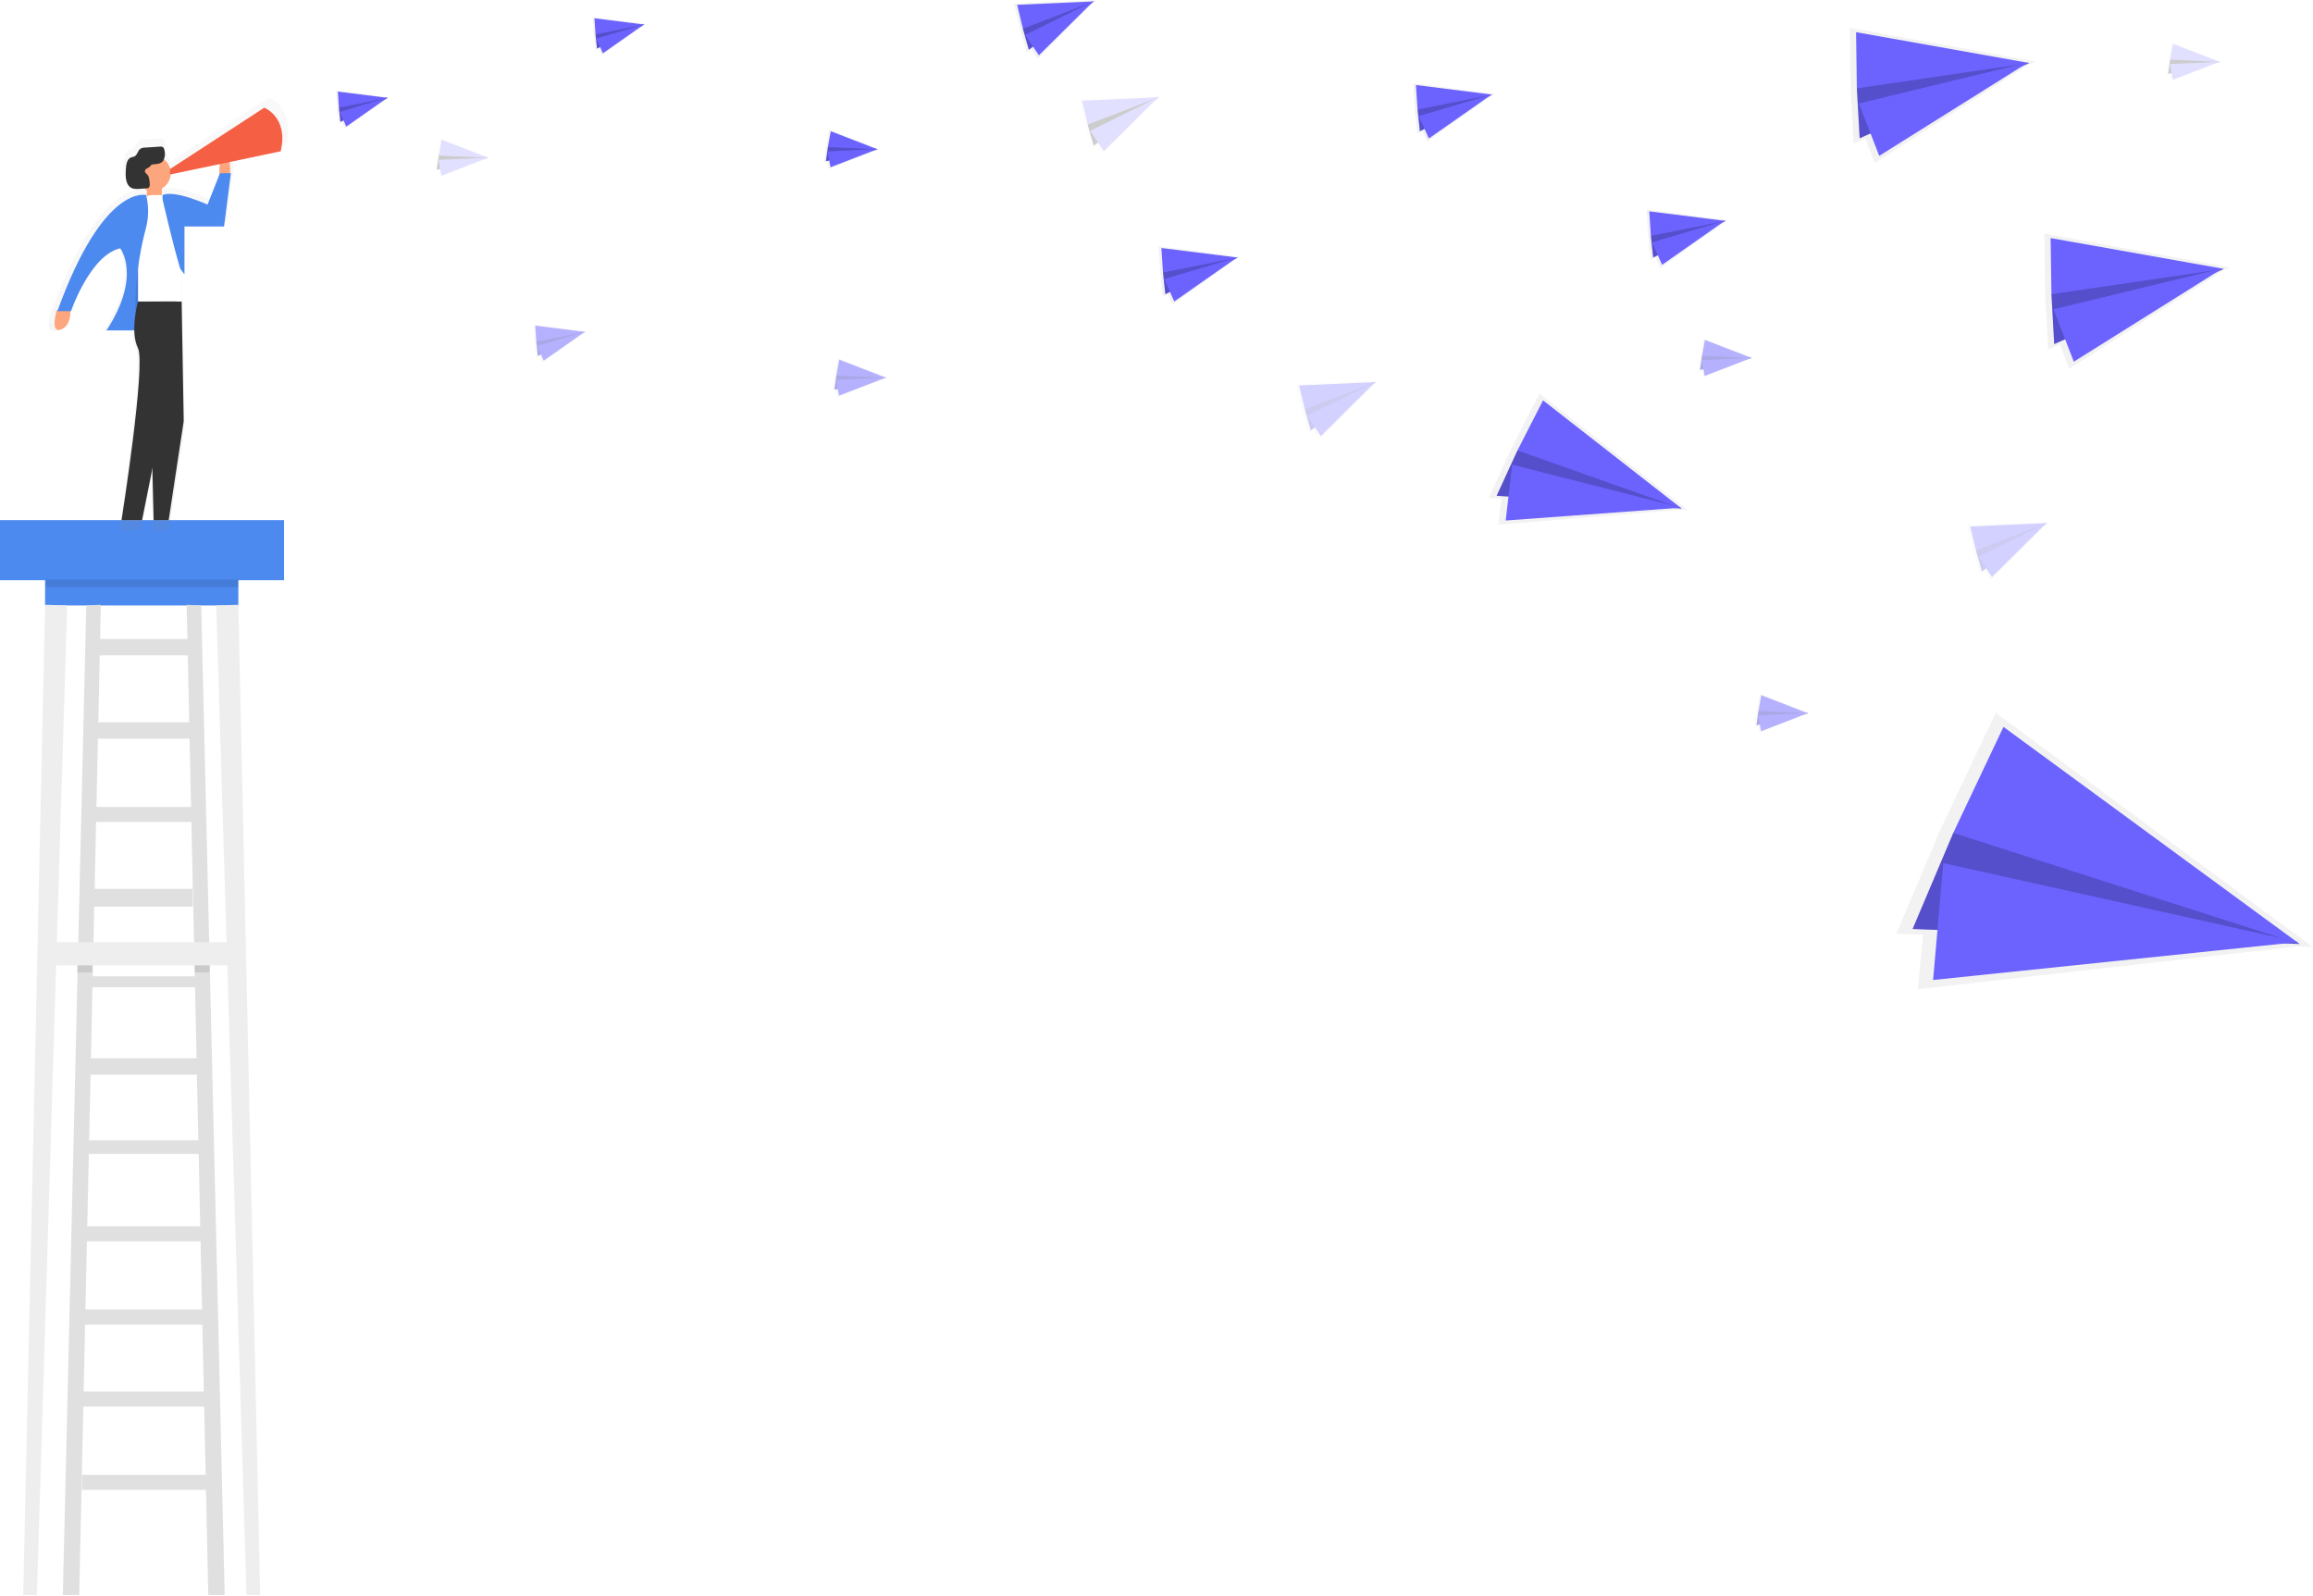 <?xml version="1.0" encoding="UTF-8"?>
<svg width="300px" height="207px" viewBox="0 0 300 207" version="1.1" xmlns="http://www.w3.org/2000/svg" xmlns:xlink="http://www.w3.org/1999/xlink">
    <!-- Generator: Sketch 43.2 (39069) - http://www.bohemiancoding.com/sketch -->
    <title>email blast</title>
    <desc>Created with Sketch.</desc>
    <defs>
        <linearGradient x1="50.005%" y1="99.953%" x2="50.005%" y2="-0.012%" id="linearGradient-1">
            <stop stop-color="#808080" stop-opacity="0.25" offset="0%"></stop>
            <stop stop-color="#808080" stop-opacity="0.12" offset="54%"></stop>
            <stop stop-color="#808080" stop-opacity="0.1" offset="100%"></stop>
        </linearGradient>
        <linearGradient x1="37041%" y1="52973%" x2="37041%" y2="51461%" id="linearGradient-2">
            <stop stop-color="#808080" stop-opacity="0.25" offset="0%"></stop>
            <stop stop-color="#808080" stop-opacity="0.12" offset="54%"></stop>
            <stop stop-color="#808080" stop-opacity="0.1" offset="100%"></stop>
        </linearGradient>
        <linearGradient x1="47213%" y1="50775%" x2="47213%" y2="49263%" id="linearGradient-3">
            <stop stop-color="#808080" stop-opacity="0.25" offset="0%"></stop>
            <stop stop-color="#808080" stop-opacity="0.12" offset="54%"></stop>
            <stop stop-color="#808080" stop-opacity="0.1" offset="100%"></stop>
        </linearGradient>
        <linearGradient x1="64614%" y1="51773%" x2="64614%" y2="49463%" id="linearGradient-4">
            <stop stop-color="#808080" stop-opacity="0.25" offset="0%"></stop>
            <stop stop-color="#808080" stop-opacity="0.12" offset="54%"></stop>
            <stop stop-color="#808080" stop-opacity="0.1" offset="100%"></stop>
        </linearGradient>
        <linearGradient x1="55724%" y1="56318%" x2="55724%" y2="54806%" id="linearGradient-5">
            <stop stop-color="#808080" stop-opacity="0.25" offset="0%"></stop>
            <stop stop-color="#808080" stop-opacity="0.12" offset="54%"></stop>
            <stop stop-color="#808080" stop-opacity="0.1" offset="100%"></stop>
        </linearGradient>
        <linearGradient x1="44124%" y1="62584%" x2="44124%" y2="61073%" id="linearGradient-6">
            <stop stop-color="#808080" stop-opacity="0.25" offset="0%"></stop>
            <stop stop-color="#808080" stop-opacity="0.12" offset="54%"></stop>
            <stop stop-color="#808080" stop-opacity="0.1" offset="100%"></stop>
        </linearGradient>
        <linearGradient x1="66202%" y1="55999%" x2="66202%" y2="53688%" id="linearGradient-7">
            <stop stop-color="#808080" stop-opacity="0.25" offset="0%"></stop>
            <stop stop-color="#808080" stop-opacity="0.12" offset="54%"></stop>
            <stop stop-color="#808080" stop-opacity="0.1" offset="100%"></stop>
        </linearGradient>
        <linearGradient x1="71848%" y1="68772%" x2="71848%" y2="66462%" id="linearGradient-8">
            <stop stop-color="#808080" stop-opacity="0.25" offset="0%"></stop>
            <stop stop-color="#808080" stop-opacity="0.12" offset="54%"></stop>
            <stop stop-color="#808080" stop-opacity="0.1" offset="100%"></stop>
        </linearGradient>
        <linearGradient x1="96018%" y1="80218%" x2="96018%" y2="77908%" id="linearGradient-9">
            <stop stop-color="#808080" stop-opacity="0.25" offset="0%"></stop>
            <stop stop-color="#808080" stop-opacity="0.12" offset="54%"></stop>
            <stop stop-color="#808080" stop-opacity="0.1" offset="100%"></stop>
        </linearGradient>
        <linearGradient x1="57626%" y1="65026%" x2="57626%" y2="63514%" id="linearGradient-10">
            <stop stop-color="#808080" stop-opacity="0.25" offset="0%"></stop>
            <stop stop-color="#808080" stop-opacity="0.12" offset="54%"></stop>
            <stop stop-color="#808080" stop-opacity="0.1" offset="100%"></stop>
        </linearGradient>
        <linearGradient x1="95334%" y1="71538%" x2="95334%" y2="70026%" id="linearGradient-11">
            <stop stop-color="#808080" stop-opacity="0.25" offset="0%"></stop>
            <stop stop-color="#808080" stop-opacity="0.12" offset="54%"></stop>
            <stop stop-color="#808080" stop-opacity="0.1" offset="100%"></stop>
        </linearGradient>
        <linearGradient x1="90715%" y1="58290%" x2="90715%" y2="56779%" id="linearGradient-12">
            <stop stop-color="#808080" stop-opacity="0.25" offset="0%"></stop>
            <stop stop-color="#808080" stop-opacity="0.12" offset="54%"></stop>
            <stop stop-color="#808080" stop-opacity="0.1" offset="100%"></stop>
        </linearGradient>
        <linearGradient x1="106636%" y1="43694%" x2="106636%" y2="42182%" id="linearGradient-13">
            <stop stop-color="#808080" stop-opacity="0.25" offset="0%"></stop>
            <stop stop-color="#808080" stop-opacity="0.12" offset="54%"></stop>
            <stop stop-color="#808080" stop-opacity="0.1" offset="100%"></stop>
        </linearGradient>
        <linearGradient x1="40847%" y1="59330%" x2="40847%" y2="57818%" id="linearGradient-14">
            <stop stop-color="#808080" stop-opacity="0.25" offset="0%"></stop>
            <stop stop-color="#808080" stop-opacity="0.12" offset="54%"></stop>
            <stop stop-color="#808080" stop-opacity="0.1" offset="100%"></stop>
        </linearGradient>
        <linearGradient x1="79518%" y1="56241%" x2="79518%" y2="53931%" id="linearGradient-15">
            <stop stop-color="#808080" stop-opacity="0.25" offset="0%"></stop>
            <stop stop-color="#808080" stop-opacity="0.12" offset="54%"></stop>
            <stop stop-color="#808080" stop-opacity="0.1" offset="100%"></stop>
        </linearGradient>
        <linearGradient x1="81898%" y1="74495%" x2="81898%" y2="69209%" id="linearGradient-16">
            <stop stop-color="#808080" stop-opacity="0.25" offset="0%"></stop>
            <stop stop-color="#808080" stop-opacity="0.12" offset="54%"></stop>
            <stop stop-color="#808080" stop-opacity="0.1" offset="100%"></stop>
        </linearGradient>
        <linearGradient x1="100963%" y1="94157%" x2="100963%" y2="83119%" id="linearGradient-17">
            <stop stop-color="#808080" stop-opacity="0.25" offset="0%"></stop>
            <stop stop-color="#808080" stop-opacity="0.12" offset="54%"></stop>
            <stop stop-color="#808080" stop-opacity="0.1" offset="100%"></stop>
        </linearGradient>
        <linearGradient x1="98397%" y1="57848%" x2="98397%" y2="52562%" id="linearGradient-18">
            <stop stop-color="#808080" stop-opacity="0.25" offset="0%"></stop>
            <stop stop-color="#808080" stop-opacity="0.12" offset="54%"></stop>
            <stop stop-color="#808080" stop-opacity="0.1" offset="100%"></stop>
        </linearGradient>
        <linearGradient x1="105869%" y1="65983%" x2="105869%" y2="60697%" id="linearGradient-19">
            <stop stop-color="#808080" stop-opacity="0.25" offset="0%"></stop>
            <stop stop-color="#808080" stop-opacity="0.12" offset="54%"></stop>
            <stop stop-color="#808080" stop-opacity="0.1" offset="100%"></stop>
        </linearGradient>
        <linearGradient x1="69197%" y1="61933%" x2="69197%" y2="59623%" id="linearGradient-20">
            <stop stop-color="#808080" stop-opacity="0.25" offset="0%"></stop>
            <stop stop-color="#808080" stop-opacity="0.12" offset="54%"></stop>
            <stop stop-color="#808080" stop-opacity="0.1" offset="100%"></stop>
        </linearGradient>
        <linearGradient x1="88274%" y1="61751%" x2="88274%" y2="59441%" id="linearGradient-21">
            <stop stop-color="#808080" stop-opacity="0.25" offset="0%"></stop>
            <stop stop-color="#808080" stop-opacity="0.12" offset="54%"></stop>
            <stop stop-color="#808080" stop-opacity="0.1" offset="100%"></stop>
        </linearGradient>
    </defs>
    <g id="Landing-Page" stroke="none" stroke-width="1" fill="none" fill-rule="evenodd">
        <g id="Oblong---light-Bg-Copy-10" transform="translate(-659, -1062)" fill-rule="nonzero">
            <g id="Features" transform="translate(0, 803)">
                <g id="Feature-2" transform="translate(0, 226)">
                    <g id="email-blast" transform="translate(659, 33)">
                        <rect id="Rectangle-path" fill="#4D8AF0" x="5.847" y="74.724" width="25.068" height="3.808"></rect>
                        <polygon id="Shape" fill="#EEEEEE" points="5.847 78.442 3.01 206.874 4.783 206.874 8.711 78.532"></polygon>
                        <polygon id="Shape" fill="#EEEEEE" points="30.911 78.442 33.745 206.874 31.976 206.874 28.048 78.532"></polygon>
                        <polygon id="Shape" fill="#E0E0E0" points="11.188 78.532 8.149 206.874 10.274 206.874 13.081 78.442"></polygon>
                        <polygon id="Shape" fill="#E0E0E0" points="26.099 78.532 29.142 206.874 27.013 206.874 24.21 78.442"></polygon>
                        <rect id="Rectangle-path" fill="#E0E0E0" x="10.63" y="191.285" width="16.121" height="1.949"></rect>
                        <rect id="Rectangle-path" fill="#E0E0E0" x="10.098" y="180.479" width="17.361" height="1.949"></rect>
                        <rect id="Rectangle-path" fill="#E0E0E0" x="10.63" y="169.849" width="16.829" height="1.949"></rect>
                        <rect id="Rectangle-path" fill="#E0E0E0" x="10.63" y="159.043" width="16.121" height="1.949"></rect>
                        <rect id="Rectangle-path" fill="#E0E0E0" x="10.63" y="147.885" width="16.121" height="1.773"></rect>
                        <rect id="Rectangle-path" fill="#E0E0E0" x="11.162" y="137.255" width="15.589" height="2.125"></rect>
                        <rect id="Rectangle-path" fill="#E0E0E0" x="11.162" y="126.625" width="15.057" height="1.417"></rect>
                        <rect id="Rectangle-path" fill="#E0E0E0" x="11.691" y="115.29" width="13.287" height="2.302"></rect>
                        <rect id="Rectangle-path" fill="#E0E0E0" x="11.691" y="104.661" width="13.816" height="1.949"></rect>
                        <rect id="Rectangle-path" fill="#E0E0E0" x="11.691" y="93.678" width="13.816" height="2.125"></rect>
                        <rect id="Rectangle-path" fill="#E0E0E0" x="12.399" y="82.873" width="12.579" height="2.125"></rect>
                        <rect id="Rectangle-path" fill="#4D8AF0" x="0" y="67.46" width="36.845" height="7.796"></rect>
                        <g id="Group" opacity="0.5" transform="translate(6.319, 12.639)" fill="url(#linearGradient-1)">
                            <path d="M28.58,0 L15.765,8.348 C15.64,7.832 15.347,7.371 14.933,7.038 C15.084,6.635 15.108,6.197 15.003,5.78 C14.984,5.661 14.937,5.547 14.867,5.448 C14.733,5.322 14.545,5.27 14.365,5.308 L12.329,5.441 C12.092,5.43 11.858,5.498 11.664,5.634 C11.378,5.874 11.292,6.376 10.999,6.589 C10.803,6.728 10.553,6.715 10.334,6.825 C9.865,7.074 9.762,7.823 9.725,8.431 C9.675,9.263 9.678,10.241 10.221,10.759 C10.616,11.129 11.165,11.092 11.664,11.065 L12.166,11.025 C12.293,11.101 12.427,11.164 12.565,11.215 L12.565,11.924 L12.472,11.924 C12.472,11.924 6.728,10.261 0.419,27.635 L0.309,27.635 C0.309,27.635 -0.622,30.795 0.868,30.239 C2.165,29.754 2.198,28.134 2.175,27.728 L2.262,27.728 C2.262,27.728 4.866,20.105 8.957,19.174 C8.957,19.174 11.933,22.892 7.098,30.329 L10.882,30.329 C10.871,31.161 11.038,31.986 11.375,32.747 C12.489,34.979 9.143,56.175 9.143,56.175 L11.933,56.175 L13.337,49.151 L13.513,56.175 L15.559,56.175 L17.604,42.669 L17.325,26.398 L17.325,22.184 L17.697,22.68 L17.697,16.171 L23.089,16.171 L24.02,8.92 L23.924,8.92 C23.946,8.414 23.925,7.906 23.86,7.404 L30.812,5.943 C31.906,1.297 28.58,0 28.58,0 Z M22.493,9.033 L20.864,13.201 C20.864,13.201 16.4,11.155 14.727,11.9 L14.634,11.9 L14.634,11.016 C15.329,10.614 15.779,9.894 15.835,9.093 L22.537,7.686 C22.45,8.129 22.434,8.582 22.49,9.03 L22.493,9.033 Z" id="Shape"></path>
                        </g>
                        <path d="M29.827,22.739 C29.827,22.739 30.04,19.666 29.082,20.341 C28.124,21.017 28.537,22.929 28.537,22.929 L29.827,22.739 Z" id="Shape" fill="#FDA57D"></path>
                        <path d="M7.35,40.267 C7.35,40.267 6.466,43.277 7.882,42.748 C9.299,42.22 9.123,40.267 9.123,40.267 L7.35,40.267 Z" id="Shape" fill="#FDA57D"></path>
                        <rect id="Rectangle-path" fill="#FDA57D" x="19.044" y="24.146" width="1.949" height="1.773"></rect>
                        <rect id="Rectangle-path" fill="#4D8AF0" x="17.448" y="33.891" width="1.593" height="7.972"></rect>
                        <rect id="Rectangle-path" fill="#000000" opacity="0.1" x="17.448" y="33.891" width="1.593" height="7.972"></rect>
                        <path d="M19.803,25.3 L21.645,25.3 C22.701,25.3 23.558,26.157 23.558,27.213 L23.558,39.116 L17.904,39.116 L17.904,27.213 C17.904,26.162 18.752,25.308 19.803,25.3 Z" id="Shape" fill="#FFFFFF"></path>
                        <circle id="Oval" fill="#FDA57D" cx="19.839" cy="22.463" r="2.302"></circle>
                        <path d="M18.955,25.3 C18.955,25.3 13.463,23.707 7.44,40.357 L9.213,40.357 C9.213,40.357 11.694,33.093 15.589,32.208 C15.589,32.208 18.422,35.751 13.816,42.851 L17.538,42.851 L17.538,40.477 C17.516,36.877 17.963,33.291 18.868,29.807 C19.295,28.339 19.325,26.784 18.955,25.3 Z" id="Shape" fill="#4D8AF0"></path>
                        <path d="M21.08,25.3 L21.08,25.833 C21.08,25.833 22.32,31.324 23.381,34.866 L23.924,35.588 L23.924,29.375 L29.062,29.375 L29.947,22.467 L28.53,22.467 L26.917,26.538 C26.917,26.538 22.673,24.589 21.08,25.3 Z" id="Shape" fill="#4D8AF0"></path>
                        <path d="M17.89,39.116 C17.89,39.116 16.826,43.014 17.89,45.14 C18.955,47.265 15.765,67.46 15.765,67.46 L18.426,67.46 L22.234,48.416 L22.853,39.103 L17.89,39.116 Z" id="Shape" fill="#333333"></path>
                        <polygon id="Shape" fill="#333333" points="23.561 39.116 23.827 54.615 21.878 67.46 19.929 67.46 19.221 39.116"></polygon>
                        <path d="M19.463,21.585 C19.511,21.509 19.569,21.439 19.636,21.379 C19.703,21.34 19.779,21.319 19.856,21.319 C20.338,21.279 20.894,21.269 21.186,20.814 C21.401,20.405 21.454,19.929 21.333,19.483 C21.317,19.364 21.272,19.25 21.203,19.151 C21.075,19.031 20.896,18.981 20.724,19.018 L18.785,19.144 C18.563,19.136 18.345,19.2 18.163,19.327 C17.89,19.557 17.81,20.032 17.524,20.238 C17.335,20.371 17.099,20.358 16.899,20.465 C16.453,20.701 16.357,21.406 16.32,21.994 C16.274,22.786 16.274,23.717 16.793,24.2 C17.169,24.552 17.691,24.532 18.166,24.492 L19.051,24.419 C19.14,24.421 19.228,24.395 19.3,24.343 C19.414,24.191 19.457,23.999 19.42,23.814 C19.397,23.368 19.35,22.863 19.058,22.59 C18.988,22.537 18.924,22.477 18.868,22.41 C18.552,21.918 19.297,21.805 19.463,21.585 Z" id="Shape" fill="#333333"></path>
                        <path d="M34.277,13.969 C34.277,13.969 37.467,15.21 36.402,19.623 L22.054,22.633 L22.054,21.925 L34.277,13.969 Z" id="Shape" fill="#F55F44"></path>
                        <rect id="Rectangle-path" fill="#000000" opacity="0.1" x="5.933" y="75.166" width="24.978" height="1"></rect>
                        <rect id="Rectangle-path" fill="#000000" opacity="0.1" x="10.008" y="125.122" width="1.949" height="1"></rect>
                        <rect id="Rectangle-path" fill="#000000" opacity="0.1" x="25.244" y="125.122" width="1.949" height="1"></rect>
                        <rect id="Rectangle-path" fill="#EEEEEE" x="5.847" y="122.198" width="24.978" height="3.01"></rect>
                        <polygon id="Shape" fill="url(#linearGradient-2)" points="50.272 12.755 50.521 12.629 50.461 12.622 50.481 12.609 50.445 12.619 43.58 11.731 43.726 14.002 43.942 16.018 44.365 15.802 44.757 16.693"></polygon>
                        <polygon id="Shape" fill="#6C63FF" points="43.956 13.959 44.155 15.805 50.292 12.695 44.963 12.812"></polygon>
                        <polygon id="Shape" fill="#000000" opacity="0.2" points="43.956 13.959 44.155 15.805 50.292 12.695 44.963 12.812"></polygon>
                        <polygon id="Shape" fill="#6C63FF" points="43.819 11.88 50.292 12.695 43.956 13.959"></polygon>
                        <polygon id="Shape" fill="#6C63FF" points="44.914 16.417 50.255 12.675 44.062 14.518"></polygon>
                        <polygon id="Shape" fill="url(#linearGradient-3)" points="83.554 3.246 83.804 3.12 83.744 3.11 83.764 3.096 83.727 3.11 76.859 2.222 77.009 4.493 77.225 6.509 77.647 6.293 78.04 7.184"></polygon>
                        <polygon id="Shape" fill="#6C63FF" points="77.238 4.45 77.438 6.296 83.574 3.186 78.246 3.303"></polygon>
                        <polygon id="Shape" fill="#000000" opacity="0.2" points="77.238 4.45 77.438 6.296 83.574 3.186 78.246 3.303"></polygon>
                        <polygon id="Shape" fill="#6C63FF" points="77.102 2.371 83.574 3.186 77.238 4.45"></polygon>
                        <polygon id="Shape" fill="#6C63FF" points="78.196 6.908 83.538 3.166 77.345 5.006"></polygon>
                        <polygon id="Shape" fill="url(#linearGradient-4)" points="141.868 0.279 142.211 0.023 142.121 0.027 142.144 0 142.094 0.027 131.521 0.462 132.333 3.848 133.177 6.825 133.759 6.389 134.578 7.63"></polygon>
                        <polygon id="Shape" fill="#6C63FF" points="132.669 3.722 133.443 6.449 141.885 0.18 133.889 1.733"></polygon>
                        <polygon id="Shape" fill="#000000" opacity="0.2" points="132.669 3.722 133.443 6.449 141.885 0.18 133.889 1.733"></polygon>
                        <polygon id="Shape" fill="#6C63FF" points="131.927 0.625 141.885 0.18 132.669 3.722"></polygon>
                        <polygon id="Shape" fill="#6C63FF" points="134.744 7.177 141.825 0.16 132.971 4.533"></polygon>
                        <polygon id="Shape" fill="url(#linearGradient-5)" points="113.8 19.427 114.073 19.364 114.017 19.344 114.04 19.334 114 19.334 107.551 16.819 107.149 19.061 106.873 21.067 107.335 20.96 107.498 21.918"></polygon>
                        <polygon id="Shape" fill="#6C63FF" points="107.381 19.074 107.129 20.91 113.834 19.374 108.635 18.203"></polygon>
                        <polygon id="Shape" fill="#000000" opacity="0.2" points="107.381 19.074 107.129 20.91 113.834 19.374 108.635 18.203"></polygon>
                        <polygon id="Shape" fill="#6C63FF" points="107.751 17.022 113.834 19.374 107.381 19.074"></polygon>
                        <polygon id="Shape" fill="#6C63FF" points="107.717 21.688 113.804 19.344 107.348 19.64"></polygon>
                        <g id="Group" opacity="0.5" transform="translate(69.18, 41.907)">
                            <polygon id="Shape" fill="url(#linearGradient-6)" points="6.695 1.207 6.941 1.078 6.885 1.071 6.901 1.058 6.865 1.068 0 0.18 0.15 2.455 0.366 4.467 0.788 4.251 1.177 5.142"></polygon>
                            <polygon id="Shape" fill="#6C63FF" points="0.379 2.411 0.579 4.254 6.715 1.144 1.387 1.261"></polygon>
                            <polygon id="Shape" fill="#000000" opacity="0.2" points="0.379 2.411 0.579 4.254 6.715 1.144 1.387 1.261"></polygon>
                            <polygon id="Shape" fill="#6C63FF" points="0.243 0.329 6.715 1.144 0.379 2.411"></polygon>
                            <polygon id="Shape" fill="#6C63FF" points="1.337 4.866 6.678 1.124 0.486 2.967"></polygon>
                        </g>
                        <g id="Group" opacity="0.2" transform="translate(139.69, 12.306)">
                            <polygon id="Shape" fill="url(#linearGradient-7)" points="10.59 0.409 10.932 0.15 10.843 0.153 10.869 0.13 10.816 0.156 0.246 0.589 1.058 3.975 1.899 6.955 2.481 6.519 3.303 7.759"></polygon>
                            <polygon id="Shape" fill="#6C63FF" points="1.39 3.851 2.165 6.575 10.606 0.309 2.611 1.863"></polygon>
                            <polygon id="Shape" fill="#000000" points="1.39 3.851 2.165 6.575 10.606 0.309 2.611 1.863"></polygon>
                            <polygon id="Shape" fill="#6C63FF" points="0.649 0.755 10.606 0.309 1.39 3.851"></polygon>
                            <polygon id="Shape" fill="#6C63FF" points="3.466 7.307 10.547 0.289 1.693 4.663"></polygon>
                        </g>
                        <g id="Group" opacity="0.3" transform="translate(167.96, 49.224)">
                            <polygon id="Shape" fill="url(#linearGradient-8)" points="10.483 0.429 10.823 0.173 10.733 0.176 10.759 0.15 10.706 0.176 0.136 0.612 0.948 3.998 1.793 6.978 2.371 6.539 3.193 7.783"></polygon>
                            <polygon id="Shape" fill="#6C63FF" points="1.28 3.871 2.055 6.599 10.5 0.329 2.501 1.882"></polygon>
                            <polygon id="Shape" fill="#000000" opacity="0.2" points="1.28 3.871 2.055 6.599 10.5 0.329 2.501 1.882"></polygon>
                            <polygon id="Shape" fill="#6C63FF" points="0.539 0.775 10.5 0.329 1.28 3.871"></polygon>
                            <polygon id="Shape" fill="#6C63FF" points="3.356 7.327 10.437 0.313 1.583 4.683"></polygon>
                        </g>
                        <g id="Group" opacity="0.3" transform="translate(255.1, 67.517)">
                            <polygon id="Shape" fill="url(#linearGradient-9)" points="10.387 0.426 10.729 0.166 10.64 0.17 10.666 0.146 10.613 0.17 0.043 0.605 0.855 3.991 1.696 6.971 2.278 6.535 3.096 7.776"></polygon>
                            <polygon id="Shape" fill="#6C63FF" points="1.187 3.868 1.962 6.592 10.404 0.323 2.408 1.876"></polygon>
                            <polygon id="Shape" fill="#000000" opacity="0.2" points="1.187 3.868 1.962 6.592 10.404 0.323 2.408 1.876"></polygon>
                            <polygon id="Shape" fill="#6C63FF" points="0.446 0.772 10.404 0.323 1.187 3.868"></polygon>
                            <polygon id="Shape" fill="#6C63FF" points="3.263 7.324 10.344 0.306 1.49 4.676"></polygon>
                        </g>
                        <g id="Group" opacity="0.5" transform="translate(107.761, 46.231)">
                            <polygon id="Shape" fill="url(#linearGradient-10)" points="7.137 2.824 7.41 2.757 7.354 2.737 7.377 2.727 7.337 2.731 0.888 0.213 0.486 2.455 0.21 4.463 0.669 4.354 0.835 5.312"></polygon>
                            <polygon id="Shape" fill="#6C63FF" points="0.718 2.468 0.466 4.304 7.171 2.767 1.972 1.596"></polygon>
                            <polygon id="Shape" fill="#000000" opacity="0.2" points="0.718 2.468 0.466 4.304 7.171 2.767 1.972 1.596"></polygon>
                            <polygon id="Shape" fill="#6C63FF" points="1.088 0.416 7.171 2.767 0.718 2.468"></polygon>
                            <polygon id="Shape" fill="#6C63FF" points="1.054 5.085 7.141 2.741 0.685 3.033"></polygon>
                        </g>
                        <g id="Group" opacity="0.5" transform="translate(227.494, 89.8)">
                            <polygon id="Shape" fill="url(#linearGradient-11)" points="6.998 2.774 7.271 2.711 7.217 2.687 7.237 2.681 7.197 2.681 0.752 0.166 0.346 2.408 0.07 4.414 0.532 4.304 0.698 5.265"></polygon>
                            <polygon id="Shape" fill="#6C63FF" points="0.579 2.421 0.329 4.257 7.034 2.721 1.833 1.55"></polygon>
                            <polygon id="Shape" fill="#000000" opacity="0.2" points="0.579 2.421 0.329 4.257 7.034 2.721 1.833 1.55"></polygon>
                            <polygon id="Shape" fill="#6C63FF" points="0.948 0.369 7.034 2.721 0.579 2.421"></polygon>
                            <polygon id="Shape" fill="#6C63FF" points="0.915 5.035 7.001 2.691 0.549 2.987"></polygon>
                        </g>
                        <g id="Group" opacity="0.5" transform="translate(220.177, 43.57)">
                            <polygon id="Shape" fill="url(#linearGradient-12)" points="7.001 2.924 7.274 2.857 7.217 2.837 7.241 2.827 7.201 2.83 0.752 0.313 0.349 2.554 0.073 4.563 0.535 4.453 0.702 5.411"></polygon>
                            <polygon id="Shape" fill="#6C63FF" points="0.582 2.568 0.329 4.404 7.038 2.867 1.836 1.696"></polygon>
                            <polygon id="Shape" fill="#000000" opacity="0.2" points="0.582 2.568 0.329 4.404 7.038 2.867 1.836 1.696"></polygon>
                            <polygon id="Shape" fill="#6C63FF" points="0.951 0.519 7.038 2.867 0.582 2.568"></polygon>
                            <polygon id="Shape" fill="#6C63FF" points="0.918 5.185 7.004 2.84 0.549 3.133"></polygon>
                        </g>
                        <g id="Group" opacity="0.2" transform="translate(280.71, 5.322)">
                            <polygon id="Shape" fill="url(#linearGradient-13)" points="7.181 2.767 7.453 2.704 7.4 2.684 7.42 2.674 7.38 2.677 0.931 0.16 0.529 2.401 0.253 4.41 0.715 4.3 0.881 5.258"></polygon>
                            <polygon id="Shape" fill="#6C63FF" points="0.762 2.415 0.509 4.251 7.217 2.714 2.016 1.543"></polygon>
                            <polygon id="Shape" fill="#000000" points="0.762 2.415 0.509 4.251 7.217 2.714 2.016 1.543"></polygon>
                            <polygon id="Shape" fill="#6C63FF" points="1.131 0.363 7.217 2.714 0.762 2.415"></polygon>
                            <polygon id="Shape" fill="#6C63FF" points="1.098 5.032 7.184 2.684 0.732 2.98"></polygon>
                        </g>
                        <g id="Group" opacity="0.2" transform="translate(56.208, 17.627)">
                            <polygon id="Shape" fill="url(#linearGradient-14)" points="7.121 2.897 7.394 2.834 7.337 2.81 7.36 2.804 7.32 2.804 0.871 0.289 0.469 2.531 0.19 4.537 0.655 4.427 0.818 5.388"></polygon>
                            <polygon id="Shape" fill="#6C63FF" points="0.702 2.544 0.449 4.38 7.154 2.844 1.956 1.673"></polygon>
                            <polygon id="Shape" fill="#000000" points="0.702 2.544 0.449 4.38 7.154 2.844 1.956 1.673"></polygon>
                            <polygon id="Shape" fill="#6C63FF" points="1.071 0.492 7.154 2.844 0.702 2.544"></polygon>
                            <polygon id="Shape" fill="#6C63FF" points="1.038 5.159 7.124 2.814 0.669 3.11"></polygon>
                        </g>
                        <polygon id="Shape" fill="url(#linearGradient-15)" points="193.51 12.369 193.889 12.173 193.799 12.16 193.829 12.14 193.773 12.156 183.279 10.799 183.509 14.275 183.838 17.355 184.483 17.019 185.082 18.382"></polygon>
                        <polygon id="Shape" fill="#6C63FF" points="183.858 14.208 184.161 17.025 193.54 12.273 185.398 12.452"></polygon>
                        <polygon id="Shape" fill="#000000" opacity="0.2" points="183.858 14.208 184.161 17.025 193.54 12.273 185.398 12.452"></polygon>
                        <polygon id="Shape" fill="#6C63FF" points="183.649 11.029 193.54 12.273 183.858 14.208"></polygon>
                        <polygon id="Shape" fill="#6C63FF" points="185.322 17.963 193.487 12.243 184.021 15.057"></polygon>
                        <polygon id="Shape" fill="url(#linearGradient-16)" points="217.939 66.113 218.917 66.173 218.754 66.047 218.837 66.04 218.704 66.007 199.68 51.043 196.054 58.134 193.091 64.573 194.751 64.673 194.331 68.052"></polygon>
                        <polygon id="Shape" fill="#6C63FF" points="196.819 58.414 194.115 64.304 218.115 65.963 201.905 56.771"></polygon>
                        <polygon id="Shape" fill="#000000" opacity="0.2" points="196.819 58.414 194.115 64.304 218.115 65.963 201.905 56.771"></polygon>
                        <polygon id="Shape" fill="#6C63FF" points="200.135 51.928 218.115 65.963 196.819 58.414"></polygon>
                        <polygon id="Shape" fill="#6C63FF" points="195.289 67.51 218.039 65.84 196.141 60.273"></polygon>
                        <polygon id="Shape" fill="url(#linearGradient-17)" points="297.911 122.754 299.957 122.82 299.611 122.564 299.777 122.544 299.501 122.484 258.845 92.455 251.727 107.488 245.95 121.111 249.416 121.221 248.757 128.295"></polygon>
                        <polygon id="Shape" fill="#6C63FF" points="253.344 108.023 248.069 120.489 298.271 122.435 263.85 104.268"></polygon>
                        <polygon id="Shape" fill="#000000" opacity="0.2" points="253.344 108.023 248.069 120.489 298.271 122.435 263.85 104.268"></polygon>
                        <polygon id="Shape" fill="#6C63FF" points="259.853 94.274 298.271 122.435 253.344 108.023"></polygon>
                        <polygon id="Shape" fill="#6C63FF" points="250.726 127.104 298.101 122.178 252.047 111.948"></polygon>
                        <polygon id="Shape" fill="url(#linearGradient-18)" points="263.105 8.388 263.997 7.982 263.794 7.946 263.864 7.902 263.731 7.936 239.917 3.605 240.03 11.571 240.419 18.645 241.932 17.96 243.143 21.143"></polygon>
                        <polygon id="Shape" fill="#6C63FF" points="240.838 11.458 241.201 17.93 263.192 8.172 244.563 7.626"></polygon>
                        <polygon id="Shape" fill="#000000" opacity="0.2" points="240.838 11.458 241.201 17.93 263.192 8.172 244.563 7.626"></polygon>
                        <polygon id="Shape" fill="#6C63FF" points="240.735 4.174 263.192 8.172 240.838 11.458"></polygon>
                        <polygon id="Shape" fill="#6C63FF" points="243.738 20.215 263.065 8.099 241.108 13.42"></polygon>
                        <polygon id="Shape" fill="url(#linearGradient-19)" points="288.339 35.085 289.234 34.683 289.031 34.646 289.098 34.6 288.968 34.633 265.154 30.303 265.267 38.268 265.656 45.343 267.17 44.661 268.38 47.84"></polygon>
                        <polygon id="Shape" fill="#6C63FF" points="266.075 38.159 266.435 44.631 288.426 34.873 269.797 34.327"></polygon>
                        <polygon id="Shape" fill="#000000" opacity="0.2" points="266.075 38.159 266.435 44.631 288.426 34.873 269.797 34.327"></polygon>
                        <polygon id="Shape" fill="#6C63FF" points="265.969 30.875 288.426 34.873 266.075 38.159"></polygon>
                        <polygon id="Shape" fill="#6C63FF" points="268.976 46.912 288.299 34.799 266.345 40.118"></polygon>
                        <polygon id="Shape" fill="url(#linearGradient-20)" points="160.493 33.502 160.876 33.306 160.786 33.296 160.813 33.276 160.756 33.293 150.266 31.936 150.496 35.408 150.822 38.488 151.467 38.155 152.065 39.519"></polygon>
                        <polygon id="Shape" fill="#6C63FF" points="150.845 35.345 151.147 38.159 160.527 33.409 152.385 33.589"></polygon>
                        <polygon id="Shape" fill="#000000" opacity="0.2" points="150.845 35.345 151.147 38.159 160.527 33.409 152.385 33.589"></polygon>
                        <polygon id="Shape" fill="#6C63FF" points="150.635 32.165 160.527 33.409 150.845 35.345"></polygon>
                        <polygon id="Shape" fill="#6C63FF" points="152.305 39.1 160.47 33.379 151.004 36.193"></polygon>
                        <polygon id="Shape" fill="url(#linearGradient-21)" points="223.766 28.749 224.145 28.553 224.059 28.54 224.085 28.52 224.029 28.537 213.539 27.18 213.765 30.655 214.094 33.735 214.739 33.402 215.338 34.763"></polygon>
                        <polygon id="Shape" fill="#6C63FF" points="214.118 30.589 214.42 33.406 223.799 28.653 215.657 28.833"></polygon>
                        <polygon id="Shape" fill="#000000" opacity="0.2" points="214.118 30.589 214.42 33.406 223.799 28.653 215.657 28.833"></polygon>
                        <polygon id="Shape" fill="#6C63FF" points="213.908 27.412 223.799 28.653 214.118 30.589"></polygon>
                        <polygon id="Shape" fill="#6C63FF" points="215.578 34.344 223.743 28.623 214.277 31.44"></polygon>
                    </g>
                </g>
            </g>
        </g>
    </g>
</svg>